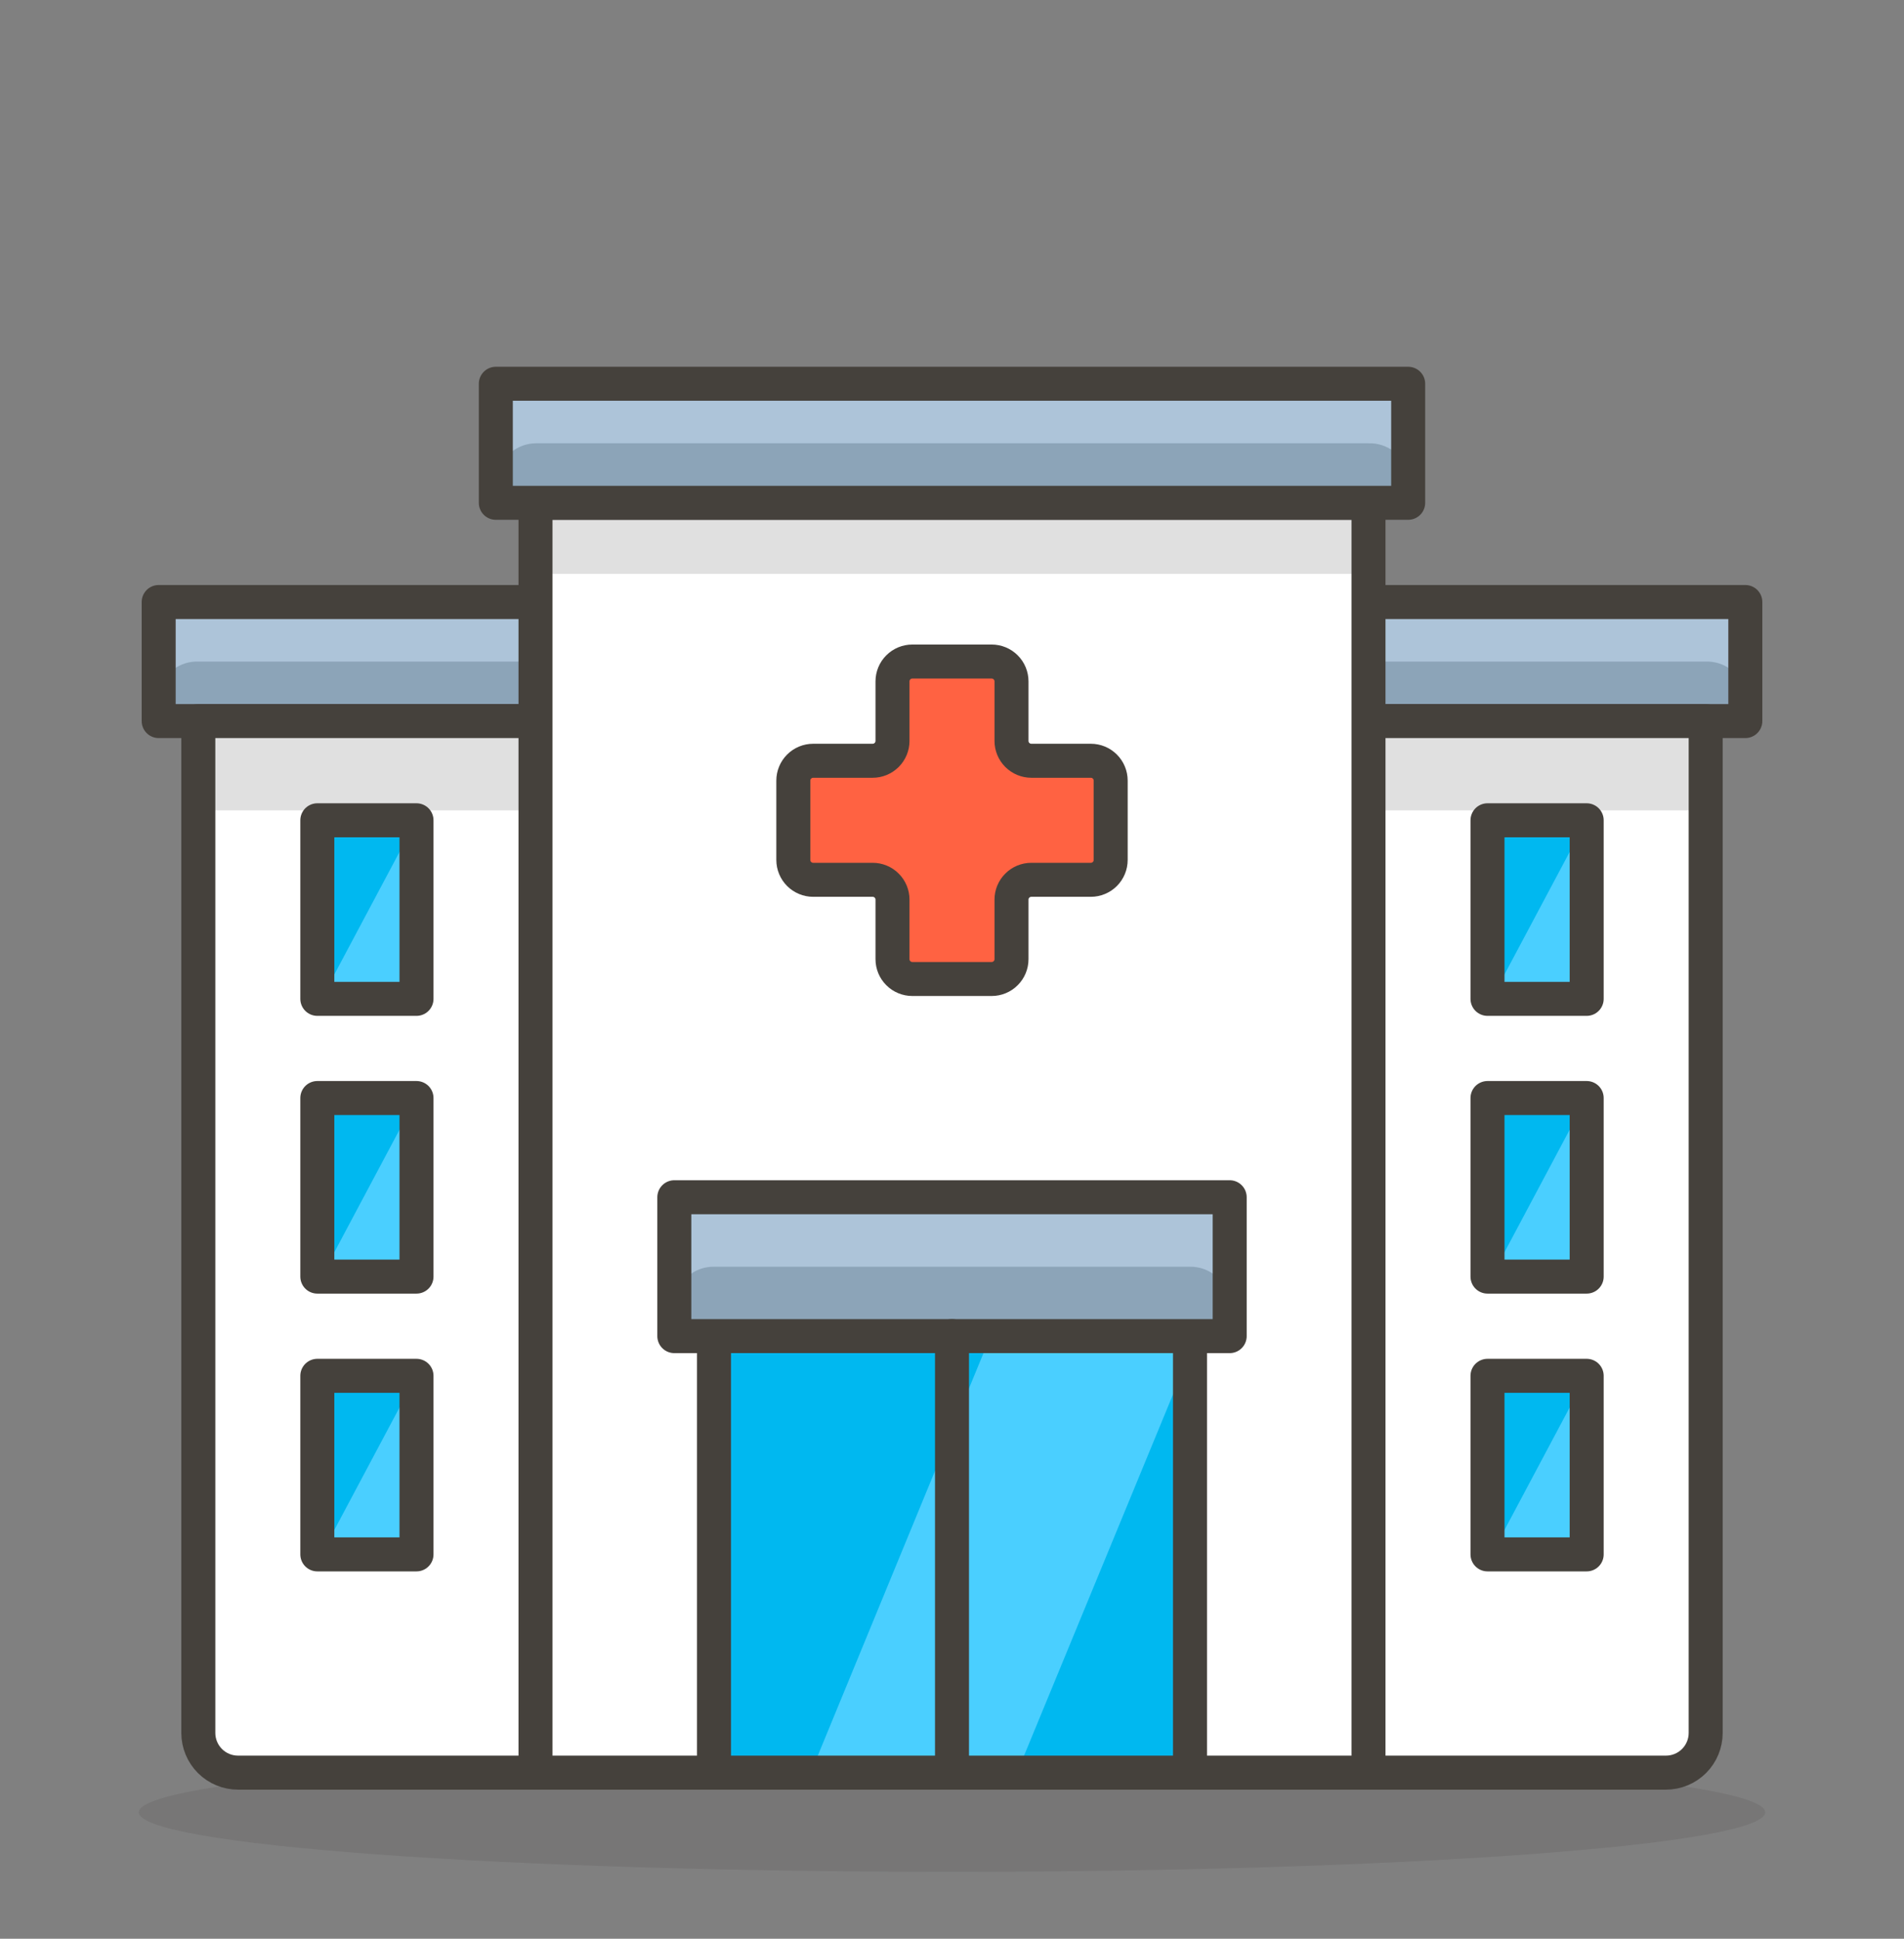 <svg width="56" height="57" viewBox="0 0 56 57" fill="none" xmlns="http://www.w3.org/2000/svg">
<rect x="0" y="0" width="56" height="57" fill="#808080" stroke="none"/>
<g id="streamline-emojis:hospital">
<path id="Vector" opacity="0.15" d="M4.083 53.283C4.083 53.748 6.603 54.193 11.088 54.521C15.574 54.849 21.657 55.033 28 55.033C34.343 55.033 40.426 54.849 44.912 54.521C49.397 54.193 51.917 53.748 51.917 53.283C51.917 52.819 49.397 52.374 44.912 52.046C40.426 51.718 34.343 51.533 28 51.533C21.657 51.533 15.574 51.718 11.088 52.046C6.603 52.374 4.083 52.819 4.083 53.283Z" fill="#45413C"/>
<path id="Vector_2" d="M4.667 17.7H51.333V21.2H4.667V17.7Z" fill="#8CA4B8"/>
<path id="Vector_3" d="M50.167 17.7H5.833C5.524 17.7 5.227 17.823 5.008 18.042C4.79 18.261 4.667 18.557 4.667 18.867V20.033C4.654 20.13 4.654 20.228 4.667 20.325C4.733 20.068 4.884 19.842 5.096 19.683C5.309 19.524 5.568 19.442 5.833 19.45H50.167C50.432 19.442 50.691 19.524 50.904 19.683C51.116 19.842 51.267 20.068 51.333 20.325C51.346 20.228 51.346 20.13 51.333 20.033V18.867C51.333 18.557 51.21 18.261 50.992 18.042C50.773 17.823 50.476 17.7 50.167 17.7Z" fill="#ADC4D9"/>
<path id="Vector_4" d="M4.667 17.7H51.333V21.2H4.667V17.7Z" stroke="#45413C" stroke-linecap="round" stroke-linejoin="round"/>
<path id="Vector_5" d="M5.833 21.2H50.167V50.95C50.167 51.259 50.044 51.556 49.825 51.775C49.606 51.994 49.309 52.117 49 52.117H7C6.691 52.117 6.394 51.994 6.175 51.775C5.956 51.556 5.833 51.259 5.833 50.95V21.2Z" fill="white"/>
<path id="Vector_6" d="M5.833 21.2H50.167V23.825H5.833V21.2Z" fill="#E0E0E0"/>
<path id="Vector_7" d="M5.833 21.2H50.167V50.95C50.167 51.259 50.044 51.556 49.825 51.775C49.606 51.994 49.309 52.117 49 52.117H7C6.691 52.117 6.394 51.994 6.175 51.775C5.956 51.556 5.833 51.259 5.833 50.95V21.2Z" stroke="#45413C" stroke-linecap="round" stroke-linejoin="round"/>
<path id="Vector_8" d="M15.75 14.783H40.25V52.117H15.75V14.783Z" fill="white"/>
<path id="Vector_9" d="M15.75 14.783H40.25V16.872H15.75V14.783Z" fill="#E0E0E0"/>
<path id="Vector_10" d="M15.75 14.783H40.25V52.117H15.75V14.783Z" stroke="#45413C" stroke-linecap="round" stroke-linejoin="round"/>
<path id="Vector_11" d="M21 39.283H35V52.117H21V39.283Z" fill="#00B8F0"/>
<path id="Vector_12" d="M23.847 52.117H29.913L35 39.785V39.283H29.132L23.847 52.117Z" fill="#4ACFFF"/>
<path id="Vector_13" d="M21 39.283H35V52.117H21V39.283Z" stroke="#45413C" stroke-linecap="round" stroke-linejoin="round"/>
<path id="Vector_14" d="M19.833 35.2H36.167V39.283H19.833V35.2Z" fill="#8CA4B8"/>
<path id="Vector_15" d="M35 35.2H21C20.691 35.2 20.394 35.323 20.175 35.542C19.956 35.761 19.833 36.057 19.833 36.367V38.117C19.828 38.163 19.828 38.21 19.833 38.257C19.87 37.974 20.009 37.715 20.224 37.528C20.439 37.341 20.715 37.239 21 37.242H35C35.285 37.239 35.561 37.341 35.776 37.528C35.991 37.715 36.13 37.974 36.167 38.257C36.172 38.21 36.172 38.163 36.167 38.117V36.367C36.167 36.057 36.044 35.761 35.825 35.542C35.606 35.323 35.309 35.2 35 35.2Z" fill="#ADC4D9"/>
<path id="Vector_16" d="M19.833 35.2H36.167V39.283H19.833V35.2Z" stroke="#45413C" stroke-linecap="round" stroke-linejoin="round"/>
<path id="Vector_17" d="M14.583 11.283H41.417V14.783H14.583V11.283Z" fill="#8CA4B8"/>
<path id="Vector_18" d="M40.25 11.283H15.75C15.441 11.283 15.144 11.406 14.925 11.625C14.706 11.844 14.583 12.141 14.583 12.45V13.617C14.59 13.716 14.61 13.814 14.642 13.908C14.705 13.661 14.848 13.442 15.048 13.284C15.249 13.126 15.495 13.038 15.75 13.033H40.25C40.515 13.025 40.775 13.107 40.987 13.266C41.199 13.425 41.35 13.652 41.417 13.908C41.429 13.812 41.429 13.713 41.417 13.617V12.45C41.417 12.141 41.294 11.844 41.075 11.625C40.856 11.406 40.559 11.283 40.25 11.283Z" fill="#ADC4D9"/>
<path id="Vector_19" d="M14.583 11.283H41.417V14.783H14.583V11.283Z" stroke="#45413C" stroke-linecap="round" stroke-linejoin="round"/>
<path id="Vector_20" d="M32.083 22.367H30.333C30.179 22.367 30.03 22.305 29.921 22.196C29.811 22.086 29.75 21.938 29.75 21.783V20.033C29.75 19.879 29.689 19.73 29.579 19.621C29.47 19.511 29.321 19.45 29.167 19.45H26.833C26.679 19.45 26.53 19.511 26.421 19.621C26.311 19.73 26.25 19.879 26.25 20.033V21.783C26.25 21.938 26.189 22.086 26.079 22.196C25.97 22.305 25.821 22.367 25.667 22.367H23.917C23.762 22.367 23.614 22.428 23.504 22.538C23.395 22.647 23.333 22.795 23.333 22.95V25.283C23.333 25.438 23.395 25.586 23.504 25.696C23.614 25.805 23.762 25.867 23.917 25.867H25.667C25.821 25.867 25.97 25.928 26.079 26.038C26.189 26.147 26.25 26.295 26.25 26.45V28.2C26.25 28.355 26.311 28.503 26.421 28.612C26.53 28.722 26.679 28.783 26.833 28.783H29.167C29.321 28.783 29.47 28.722 29.579 28.612C29.689 28.503 29.75 28.355 29.75 28.2V26.45C29.75 26.295 29.811 26.147 29.921 26.038C30.03 25.928 30.179 25.867 30.333 25.867H32.083C32.238 25.867 32.386 25.805 32.496 25.696C32.605 25.586 32.667 25.438 32.667 25.283V22.95C32.667 22.795 32.605 22.647 32.496 22.538C32.386 22.428 32.238 22.367 32.083 22.367Z" fill="#FF6242" stroke="#45413C" stroke-linecap="round" stroke-linejoin="round"/>
<path id="Vector_21" d="M9.333 24.117H12.25V29.367H9.333V24.117Z" fill="#00B8F0"/>
<path id="Vector_22" d="M9.917 29.367H11.667C11.821 29.367 11.97 29.305 12.079 29.196C12.189 29.086 12.25 28.938 12.25 28.783V24.7C12.247 24.572 12.202 24.45 12.122 24.35L9.532 29.215C9.637 29.312 9.774 29.366 9.917 29.367Z" fill="#4ACFFF"/>
<path id="Vector_23" d="M9.333 32.283H12.25V37.533H9.333V32.283Z" fill="#00B8F0"/>
<path id="Vector_24" d="M9.917 37.533H11.667C11.821 37.533 11.97 37.472 12.079 37.362C12.189 37.253 12.25 37.105 12.25 36.95V32.867C12.247 32.739 12.202 32.616 12.122 32.517L9.532 37.382C9.637 37.478 9.774 37.533 9.917 37.533Z" fill="#4ACFFF"/>
<path id="Vector_25" d="M9.333 40.45H12.25V45.7H9.333V40.45Z" fill="#00B8F0"/>
<path id="Vector_26" d="M9.917 45.7H11.667C11.821 45.7 11.97 45.638 12.079 45.529C12.189 45.42 12.25 45.271 12.25 45.117V41.033C12.247 40.906 12.202 40.783 12.122 40.683L9.532 45.548C9.637 45.645 9.774 45.699 9.917 45.7Z" fill="#4ACFFF"/>
<path id="Vector_27" d="M9.333 24.117H12.25V29.367H9.333V24.117ZM9.333 32.283H12.25V37.533H9.333V32.283ZM9.333 40.45H12.25V45.7H9.333V40.45Z" stroke="#45413C" stroke-linecap="round" stroke-linejoin="round"/>
<path id="Vector_28" d="M43.75 24.117H46.667V29.367H43.75V24.117Z" fill="#00B8F0"/>
<path id="Vector_29" d="M44.333 29.367H46.083C46.238 29.367 46.386 29.305 46.496 29.196C46.605 29.086 46.667 28.938 46.667 28.783V24.7C46.663 24.572 46.618 24.45 46.538 24.35L43.948 29.215C44.053 29.312 44.191 29.366 44.333 29.367Z" fill="#4ACFFF"/>
<path id="Vector_30" d="M43.75 32.283H46.667V37.533H43.75V32.283Z" fill="#00B8F0"/>
<path id="Vector_31" d="M44.333 37.533H46.083C46.238 37.533 46.386 37.472 46.496 37.362C46.605 37.253 46.667 37.105 46.667 36.95V32.867C46.663 32.739 46.618 32.616 46.538 32.517L43.948 37.382C44.053 37.478 44.191 37.533 44.333 37.533Z" fill="#4ACFFF"/>
<path id="Vector_32" d="M43.75 40.45H46.667V45.7H43.75V40.45Z" fill="#00B8F0"/>
<path id="Vector_33" d="M44.333 45.7H46.083C46.238 45.7 46.386 45.638 46.496 45.529C46.605 45.42 46.667 45.271 46.667 45.117V41.033C46.663 40.906 46.618 40.783 46.538 40.683L43.948 45.548C44.053 45.645 44.191 45.699 44.333 45.7Z" fill="#4ACFFF"/>
<path id="Vector_34" d="M28 39.283V52.117M43.75 24.117H46.667V29.367H43.75V24.117ZM43.75 32.283H46.667V37.533H43.75V32.283ZM43.75 40.45H46.667V45.7H43.75V40.45Z" stroke="#45413C" stroke-linecap="round" stroke-linejoin="round"/>
</g>
</svg>
